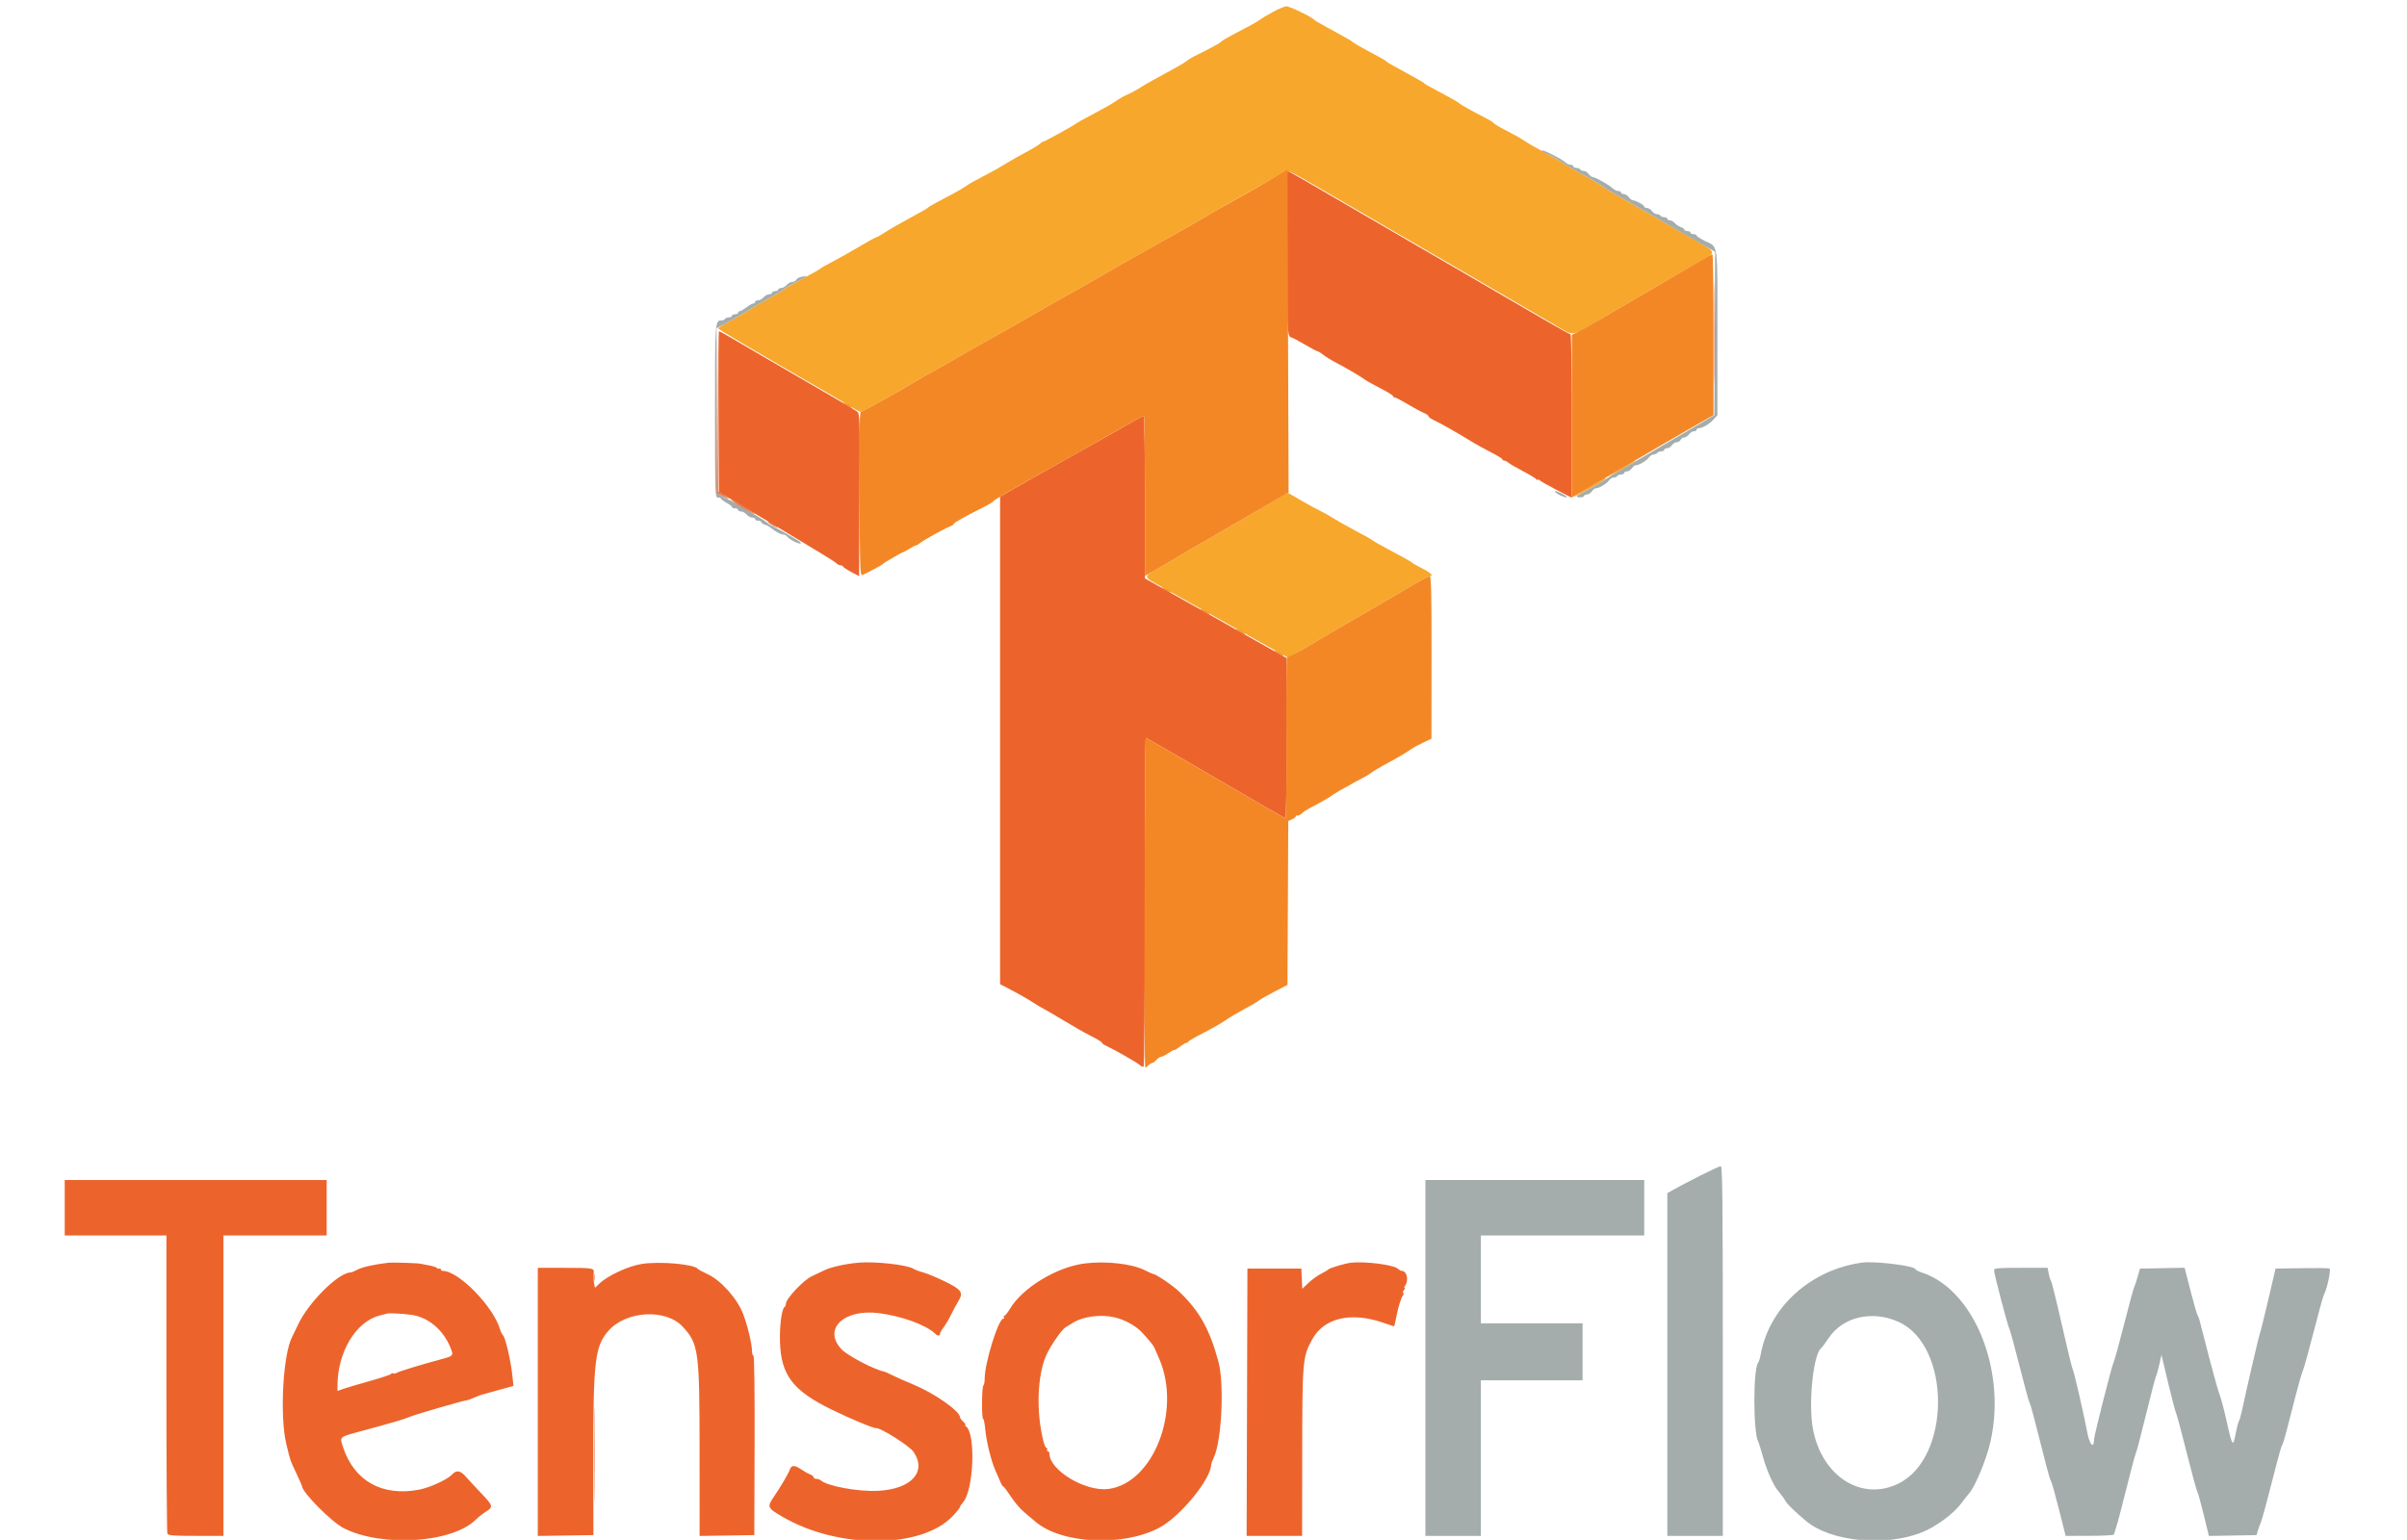 <svg xmlns="http://www.w3.org/2000/svg" id="svg" style="display: block;" viewBox="0 0 400 255.978" width="400" height="255.978" xmlns:xlink="http://www.w3.org/1999/xlink" version="1.1"><g id="svgg"><path id="path0" fill="#f7a72b" fill-rule="evenodd" stroke="none" d="M 211.49 2.011 C 210.555 2.525 209.634 3.077 209.441 3.238 C 209.089 3.532 207.637 4.336 204.672 5.878 C 203.791 6.337 203.008 6.813 202.931 6.937 C 202.811 7.131 201.346 7.923 198.335 9.422 C 197.913 9.632 197.337 10 197.055 10.24 C 196.773 10.479 195.297 11.333 193.775 12.137 C 192.252 12.94 190.403 13.985 189.664 14.457 C 188.926 14.929 187.873 15.503 187.325 15.732 C 186.776 15.961 185.975 16.414 185.545 16.738 C 185.115 17.061 183.496 17.992 181.946 18.806 C 180.397 19.62 178.979 20.408 178.795 20.558 C 178.324 20.94 173.558 23.56 173.333 23.56 C 173.231 23.56 172.979 23.729 172.772 23.935 C 172.565 24.142 171.412 24.831 170.208 25.465 C 169.005 26.1 167.409 27.01 166.661 27.488 C 165.913 27.966 164.437 28.788 163.38 29.315 C 162.324 29.842 161.114 30.523 160.691 30.828 C 160.269 31.133 159.347 31.685 158.643 32.055 C 155.509 33.702 154.281 34.387 154.161 34.554 C 154.091 34.653 152.797 35.394 151.287 36.2 C 149.776 37.006 147.935 38.064 147.195 38.551 C 146.456 39.038 145.754 39.437 145.637 39.437 C 145.519 39.437 144.184 40.172 142.67 41.07 C 141.157 41.969 139.176 43.083 138.269 43.545 C 137.362 44.008 136.447 44.532 136.236 44.71 C 136.024 44.888 134.699 45.633 133.291 46.365 C 131.882 47.098 130.499 47.894 130.218 48.136 C 129.936 48.377 128.784 49.07 127.657 49.676 C 126.53 50.282 125.147 51.088 124.584 51.467 C 124.02 51.846 122.609 52.665 121.447 53.287 C 120.285 53.909 119.335 54.491 119.334 54.58 C 119.334 54.728 126.099 58.724 136.748 64.868 C 138.931 66.127 141.176 67.45 141.736 67.808 C 142.297 68.166 142.884 68.459 143.041 68.459 C 143.303 68.459 150.535 64.427 152.625 63.117 C 153.118 62.807 154.328 62.12 155.314 61.589 C 156.3 61.058 158.028 60.079 159.155 59.414 C 160.282 58.749 162.817 57.306 164.789 56.207 C 166.761 55.108 169.296 53.668 170.423 53.008 C 171.549 52.348 173.451 51.263 174.648 50.596 C 178.659 48.361 180.906 47.086 183.227 45.728 C 184.494 44.986 186.972 43.572 188.732 42.586 C 194.971 39.091 200.398 36.015 201.408 35.4 C 202.371 34.815 205.295 33.153 210.619 30.165 C 211.882 29.456 213.155 28.719 213.449 28.527 C 213.937 28.207 214.456 28.454 219.603 31.46 C 222.695 33.265 229.257 37.082 234.187 39.941 C 239.117 42.8 244.475 45.914 246.095 46.86 C 247.714 47.806 250.595 49.483 252.497 50.585 C 254.398 51.688 257.1 53.261 258.501 54.08 C 261.693 55.947 260.874 56.052 265.813 53.14 C 267.292 52.267 270 50.685 271.831 49.624 C 273.662 48.562 276.543 46.888 278.233 45.903 C 279.923 44.918 282.084 43.669 283.035 43.128 C 285.333 41.82 285.526 42.071 279.641 38.74 C 278.163 37.902 275.512 36.378 273.752 35.351 C 271.991 34.325 269.629 32.96 268.502 32.319 C 267.375 31.678 266.108 30.898 265.685 30.586 C 265.262 30.274 264.341 29.717 263.636 29.348 C 262.154 28.57 261.232 28.033 259.776 27.097 C 259.202 26.729 257.762 25.914 256.575 25.287 C 255.388 24.66 253.956 23.831 253.393 23.445 C 252.83 23.058 251.484 22.295 250.403 21.749 C 249.323 21.203 248.367 20.642 248.281 20.502 C 248.194 20.362 247.581 19.972 246.917 19.636 C 244.724 18.524 242.64 17.357 242.51 17.168 C 242.439 17.065 241.344 16.428 240.077 15.751 C 236.9 14.055 236.765 13.979 236.62 13.79 C 236.549 13.698 235.166 12.909 233.547 12.036 C 231.927 11.163 230.544 10.374 230.474 10.282 C 230.321 10.083 229.693 9.722 227.145 8.366 C 226.088 7.804 225.051 7.202 224.84 7.027 C 224.438 6.696 223.978 6.431 220.615 4.601 C 219.488 3.988 218.508 3.41 218.438 3.316 C 218.112 2.881 214.296 1.027 213.775 1.05 C 213.452 1.065 212.424 1.497 211.49 2.011 M 269.723 77.676 C 268.181 78.594 266.837 79.541 267.734 79.079 C 268.619 78.623 271.703 76.749 271.703 76.667 C 271.703 76.503 271.642 76.535 269.723 77.676 M 264.18 80.925 C 261.173 82.724 260.695 83.118 262.996 81.901 C 264.926 80.88 266.837 79.69 266.837 79.51 C 266.837 79.328 266.922 79.283 264.18 80.925 M 212.164 83.007 C 211.178 83.579 209.046 84.826 207.426 85.778 C 205.807 86.73 202.81 88.465 200.768 89.634 C 198.726 90.802 196.364 92.183 195.519 92.702 C 194.673 93.22 193.175 94.097 192.19 94.649 C 190.018 95.867 190.018 95.868 192.645 97.333 C 196.853 99.681 201.726 102.414 204.481 103.972 C 206.031 104.848 208.832 106.419 210.706 107.463 L 214.113 109.363 L 216.98 107.661 C 220.348 105.662 223.229 103.977 227.724 101.378 C 229.521 100.338 232.402 98.654 234.126 97.634 C 235.85 96.615 237.404 95.779 237.58 95.778 C 238.332 95.77 237.789 95.214 236.3 94.465 C 235.419 94.022 234.641 93.577 234.571 93.476 C 234.501 93.375 233.06 92.562 231.37 91.669 C 229.68 90.777 228.239 89.967 228.169 89.87 C 228.099 89.773 226.889 89.088 225.48 88.347 C 224.072 87.606 222.343 86.632 221.639 86.183 C 220.935 85.734 219.898 85.154 219.335 84.894 C 218.772 84.635 217.368 83.866 216.214 83.184 C 215.061 82.503 214.082 81.951 214.037 81.956 C 213.993 81.962 213.15 82.435 212.164 83.007" /><path id="path1" fill="#a4acac" fill-rule="evenodd" stroke="none" d="M 256.189 25.063 C 256.265 25.185 256.704 25.439 257.165 25.626 C 257.626 25.814 258.636 26.374 259.411 26.87 C 261.211 28.024 262.052 28.517 263.636 29.348 C 264.341 29.717 265.262 30.274 265.685 30.586 C 266.108 30.898 267.375 31.678 268.502 32.319 C 269.629 32.96 271.991 34.325 273.752 35.351 C 275.512 36.378 278.393 38.045 280.154 39.056 C 281.914 40.066 283.729 41.113 284.187 41.381 L 285.02 41.869 L 284.955 55.442 L 284.891 69.014 L 282.33 70.522 C 280.922 71.351 278.732 72.633 277.465 73.371 C 270.787 77.258 267.335 79.305 266.062 80.131 C 265.283 80.637 263.985 81.396 263.178 81.818 C 261.832 82.522 261.768 82.594 262.409 82.673 C 262.794 82.72 263.151 82.634 263.202 82.481 C 263.253 82.328 263.49 82.202 263.729 82.202 C 263.968 82.202 264.33 81.972 264.533 81.69 C 264.736 81.408 265.032 81.178 265.19 81.178 C 265.713 81.178 266.959 80.444 267.342 79.91 C 267.549 79.621 267.917 79.385 268.159 79.385 C 268.402 79.385 268.671 79.27 268.758 79.129 C 268.845 78.988 269.14 78.873 269.413 78.873 C 269.687 78.873 269.91 78.758 269.91 78.617 C 269.91 78.476 270.115 78.361 270.366 78.361 C 270.617 78.361 270.988 78.131 271.191 77.849 C 271.394 77.567 271.69 77.337 271.848 77.337 C 272.371 77.337 273.617 76.603 274 76.069 C 274.207 75.78 274.575 75.544 274.817 75.544 C 275.06 75.544 275.329 75.429 275.416 75.288 C 275.503 75.147 275.798 75.032 276.071 75.032 C 276.345 75.032 276.569 74.917 276.569 74.776 C 276.569 74.635 276.774 74.52 277.024 74.52 C 277.275 74.52 277.646 74.289 277.849 74.008 C 278.052 73.726 278.427 73.496 278.682 73.496 C 278.937 73.496 279.212 73.323 279.293 73.111 C 279.374 72.9 279.633 72.727 279.868 72.727 C 280.104 72.727 280.463 72.497 280.666 72.215 C 280.869 71.933 281.24 71.703 281.491 71.703 C 281.741 71.703 281.946 71.588 281.946 71.447 C 281.946 71.306 282.101 71.191 282.291 71.191 C 282.89 71.191 284.122 70.464 284.774 69.726 L 285.403 69.014 L 285.403 55.289 C 285.403 39.894 285.575 41.152 283.328 40.053 C 282.568 39.681 281.946 39.275 281.946 39.15 C 281.946 39.026 281.716 38.924 281.434 38.924 C 281.152 38.924 280.922 38.809 280.922 38.668 C 280.922 38.528 280.691 38.412 280.41 38.412 C 280.128 38.412 279.898 38.305 279.898 38.173 C 279.898 38.042 279.638 37.853 279.321 37.753 C 279.004 37.653 278.559 37.357 278.331 37.095 C 278.103 36.834 277.729 36.62 277.499 36.62 C 277.269 36.62 277.081 36.504 277.081 36.364 C 277.081 36.223 276.857 36.108 276.584 36.108 C 276.31 36.108 276.015 35.992 275.928 35.851 C 275.841 35.711 275.572 35.595 275.33 35.595 C 275.087 35.595 274.723 35.365 274.52 35.083 C 274.317 34.802 273.946 34.571 273.695 34.571 C 273.444 34.571 273.239 34.464 273.239 34.334 C 273.239 34.076 271.805 33.291 271.336 33.291 C 271.177 33.291 270.882 33.06 270.679 32.778 C 270.476 32.497 270.104 32.266 269.854 32.266 C 269.603 32.266 269.398 32.151 269.398 32.01 C 269.398 31.869 269.189 31.754 268.934 31.754 C 268.679 31.754 268.24 31.54 267.959 31.277 C 267.314 30.677 265.131 29.449 264.708 29.449 C 264.533 29.449 264.224 29.219 264.02 28.937 C 263.817 28.656 263.453 28.425 263.211 28.425 C 262.969 28.425 262.699 28.31 262.612 28.169 C 262.525 28.028 262.23 27.913 261.957 27.913 C 261.683 27.913 261.46 27.798 261.46 27.657 C 261.46 27.516 261.267 27.401 261.032 27.401 C 260.796 27.401 260.417 27.232 260.189 27.026 C 259.391 26.303 255.896 24.588 256.189 25.063 M 133.163 46.026 C 132.81 46.091 132.43 46.306 132.318 46.504 C 132.205 46.701 131.906 46.863 131.653 46.863 C 131.4 46.863 130.985 47.093 130.73 47.375 C 130.475 47.657 130.054 47.887 129.794 47.887 C 129.534 47.887 129.321 48.003 129.321 48.143 C 129.321 48.284 129.091 48.399 128.809 48.399 C 128.528 48.399 128.297 48.515 128.297 48.656 C 128.297 48.796 128.084 48.912 127.825 48.912 C 127.565 48.912 127.144 49.142 126.889 49.424 C 126.634 49.706 126.212 49.936 125.953 49.936 C 125.693 49.936 125.48 50.051 125.48 50.192 C 125.48 50.333 125.347 50.448 125.184 50.448 C 125.021 50.448 124.511 50.736 124.049 51.088 C 123.587 51.44 123.087 51.729 122.936 51.729 C 122.786 51.729 122.663 51.844 122.663 51.985 C 122.663 52.125 122.433 52.241 122.151 52.241 C 121.869 52.241 121.639 52.356 121.639 52.497 C 121.639 52.638 121.415 52.753 121.142 52.753 C 120.868 52.753 120.574 52.868 120.487 53.009 C 120.4 53.15 120.154 53.265 119.941 53.265 C 118.818 53.265 118.822 53.216 118.822 68.356 C 118.822 82.544 118.828 82.714 119.334 82.714 C 119.616 82.714 119.846 82.804 119.846 82.912 C 119.846 83.021 120.25 83.327 120.743 83.593 C 121.236 83.858 121.639 84.173 121.639 84.291 C 121.639 84.41 121.869 84.507 122.151 84.507 C 122.433 84.507 122.663 84.622 122.663 84.763 C 122.663 84.904 122.876 85.019 123.136 85.019 C 123.396 85.019 123.817 85.25 124.072 85.531 C 124.327 85.813 124.748 86.044 125.008 86.044 C 125.268 86.044 125.48 86.159 125.48 86.3 C 125.48 86.44 125.711 86.556 125.992 86.556 C 126.274 86.556 126.504 86.663 126.504 86.795 C 126.504 86.926 126.764 87.112 127.081 87.208 C 127.398 87.304 127.887 87.571 128.169 87.802 C 128.909 88.406 129.772 88.86 130.183 88.86 C 130.379 88.86 130.681 89.031 130.853 89.239 C 131.413 89.914 133.413 90.753 133.046 90.16 C 132.918 89.952 128.847 87.611 128.169 87.355 C 128.028 87.302 127.682 87.058 127.401 86.813 C 126.934 86.407 123.829 84.558 120.423 82.658 L 119.078 81.908 L 119.078 68.24 L 119.078 54.572 L 121.319 53.362 C 122.551 52.696 124.02 51.843 124.584 51.465 C 125.147 51.087 126.53 50.282 127.657 49.676 C 128.784 49.07 129.936 48.374 130.218 48.13 C 130.499 47.886 131.45 47.327 132.33 46.887 C 133.211 46.447 133.931 46.031 133.931 45.963 C 133.931 45.895 133.902 45.854 133.867 45.874 C 133.832 45.893 133.515 45.961 133.163 46.026 M 258.387 81.688 C 258.387 81.968 260.067 82.801 260.377 82.675 C 260.496 82.626 260.097 82.332 259.49 82.02 C 258.883 81.709 258.387 81.56 258.387 81.688 M 282.584 195.414 C 280.895 196.272 278.966 197.281 278.298 197.655 L 277.082 198.335 L 277.081 226.825 L 277.081 255.314 L 281.69 255.314 L 286.3 255.314 L 286.3 224.584 C 286.3 200.067 286.234 193.854 285.977 193.854 C 285.8 193.854 284.273 194.556 282.584 195.414 M 236.876 225.736 L 236.876 255.314 L 241.485 255.314 L 246.095 255.314 L 246.095 242.382 L 246.095 229.449 L 254.545 229.449 L 262.996 229.449 L 262.996 224.712 L 262.996 219.974 L 254.545 219.974 L 246.095 219.974 L 246.095 212.676 L 246.095 205.378 L 259.667 205.378 L 273.239 205.378 L 273.239 200.768 L 273.239 196.159 L 255.058 196.159 L 236.876 196.159 L 236.876 225.736 M 309.475 209.885 C 300.872 211.063 293.992 217.31 292.582 225.224 C 292.482 225.787 292.296 226.375 292.168 226.529 C 291.334 227.539 291.336 238.041 292.171 239.64 C 292.297 239.88 292.64 240.958 292.933 242.034 C 293.607 244.506 294.742 247.022 295.63 248.015 C 296.008 248.438 296.474 249.078 296.666 249.437 C 296.991 250.045 298.017 251.05 300.15 252.851 C 304.189 256.263 313.223 257.157 319.334 254.75 C 321.66 253.834 324.59 251.692 325.88 249.965 C 326.366 249.315 327.008 248.498 327.308 248.148 C 328.005 247.333 329.298 244.488 330.159 241.869 C 334.128 229.799 328.744 214.629 319.395 211.544 C 318.798 211.347 318.31 211.098 318.31 210.991 C 318.31 210.441 311.576 209.598 309.475 209.885 M 331.37 211.153 C 331.37 211.728 333.658 220.458 333.94 220.96 C 334.071 221.193 334.829 223.976 335.625 227.145 C 336.421 230.314 337.161 233.022 337.269 233.163 C 337.442 233.387 337.962 235.343 340.13 243.918 C 340.415 245.045 340.737 246.082 340.846 246.223 C 340.955 246.364 341.546 248.467 342.158 250.896 L 343.272 255.314 L 347.116 255.31 C 349.231 255.308 351.086 255.221 351.239 255.118 C 351.393 255.014 352.243 251.991 353.129 248.399 C 354.016 244.808 354.824 241.754 354.926 241.613 C 355.028 241.472 355.772 238.649 356.579 235.339 C 357.385 232.029 358.151 229.091 358.279 228.809 C 358.408 228.528 358.667 227.606 358.855 226.761 L 359.197 225.224 L 360.295 229.834 C 360.899 232.369 361.494 234.635 361.617 234.871 C 361.739 235.106 362.544 238.102 363.404 241.529 C 364.265 244.956 365.057 247.875 365.165 248.015 C 365.272 248.156 365.747 249.859 366.219 251.799 L 367.077 255.326 L 371.034 255.256 L 374.99 255.186 L 375.222 254.417 C 375.349 253.995 375.559 253.419 375.688 253.137 C 375.911 252.652 376.768 249.472 378.38 243.15 C 378.775 241.601 379.169 240.275 379.257 240.205 C 379.345 240.134 379.683 239.04 380.009 237.772 C 380.335 236.504 381.002 233.912 381.49 232.01 C 381.978 230.109 382.529 228.207 382.714 227.785 C 382.899 227.362 383.698 224.481 384.49 221.383 C 385.282 218.284 386.046 215.518 386.188 215.237 C 386.769 214.083 387.416 210.982 387.101 210.861 C 386.932 210.796 384.85 210.774 382.474 210.813 L 378.156 210.883 L 376.96 216.005 C 376.303 218.822 375.688 221.3 375.594 221.511 C 375.432 221.873 373.28 231.109 372.581 234.443 C 372.404 235.288 372.173 236.095 372.069 236.236 C 371.964 236.376 371.737 237.241 371.564 238.156 C 371.092 240.652 370.983 240.526 370.065 236.427 C 369.6 234.35 369.064 232.305 368.875 231.882 C 368.686 231.46 367.891 228.636 367.109 225.608 C 366.327 222.58 365.613 219.814 365.521 219.462 C 365.43 219.11 365.272 218.707 365.171 218.566 C 365.07 218.425 364.549 216.607 364.014 214.526 L 363.04 210.742 L 359.331 210.813 L 355.623 210.883 L 355.266 212.164 C 355.07 212.868 354.8 213.675 354.666 213.956 C 354.532 214.238 353.781 217.004 352.997 220.102 C 352.212 223.201 351.416 226.082 351.226 226.504 C 350.882 227.273 348.023 238.567 348.007 239.219 C 347.968 240.894 347.294 240.288 346.89 238.216 C 346.172 234.529 344.682 228.069 344.451 227.646 C 344.333 227.429 343.519 224.087 342.643 220.22 C 341.766 216.352 340.956 213.073 340.842 212.932 C 340.728 212.791 340.554 212.244 340.455 211.716 L 340.276 210.755 L 335.823 210.755 C 331.969 210.755 331.37 210.809 331.37 211.153 M 315.561 219.767 C 324.243 223.769 324.233 242.255 315.546 246.592 C 309.371 249.675 302.693 245.4 301.262 237.448 C 300.489 233.157 301.356 224.979 302.679 224.072 C 302.782 224.001 303.343 223.24 303.927 222.38 C 306.315 218.862 311.211 217.762 315.561 219.767" /><path id="path2" fill="#ec642c" fill-rule="evenodd" stroke="none" d="M 213.828 41.597 C 213.828 54.141 213.928 56.082 214.569 56.082 C 214.702 56.082 215.688 56.601 216.76 57.234 C 217.832 57.868 218.812 58.387 218.938 58.387 C 219.064 58.387 219.493 58.649 219.891 58.971 C 220.289 59.292 221.248 59.885 222.023 60.289 C 223.704 61.165 226.352 62.721 226.889 63.147 C 227.1 63.315 228.223 63.941 229.385 64.537 C 230.547 65.134 231.498 65.722 231.498 65.845 C 231.498 65.968 231.628 66.069 231.786 66.069 C 231.944 66.069 232.895 66.565 233.898 67.17 C 234.902 67.775 236.098 68.423 236.556 68.61 C 237.013 68.796 237.388 69.055 237.388 69.186 C 237.388 69.317 237.762 69.6 238.22 69.814 C 239.432 70.381 241.964 71.82 244.942 73.635 C 245.506 73.978 246.802 74.688 247.823 75.212 C 248.844 75.736 249.68 76.255 249.68 76.366 C 249.68 76.478 249.815 76.569 249.98 76.569 C 250.145 76.569 250.462 76.729 250.684 76.926 C 250.906 77.123 252.007 77.762 253.129 78.347 C 254.252 78.931 255.258 79.548 255.366 79.718 C 255.474 79.887 255.565 79.91 255.57 79.77 C 255.575 79.599 255.64 79.599 255.766 79.77 C 255.869 79.91 257.135 80.639 258.579 81.389 L 261.204 82.752 L 261.204 69.161 C 261.204 61.686 261.11 55.57 260.995 55.57 C 260.88 55.57 259.238 54.667 257.345 53.565 C 255.453 52.462 250.967 49.854 247.375 47.769 C 243.784 45.685 239.52 43.205 237.9 42.259 C 233.499 39.688 219.436 31.511 216.584 29.865 C 215.212 29.073 214.03 28.425 213.959 28.425 C 213.887 28.425 213.828 34.352 213.828 41.597 M 119.396 68.424 L 119.462 81.791 L 124.218 84.621 C 126.834 86.178 130.176 88.188 131.645 89.087 C 133.113 89.986 135.294 91.305 136.492 92.018 C 137.689 92.73 138.821 93.464 139.007 93.648 C 139.193 93.832 139.5 93.982 139.69 93.982 C 139.879 93.982 140.073 94.081 140.12 94.202 C 140.166 94.324 140.781 94.727 141.485 95.1 L 142.766 95.777 L 142.837 82.267 C 142.903 69.571 142.88 68.738 142.453 68.423 C 142.202 68.238 140.787 67.383 139.309 66.522 C 134.708 63.845 130.865 61.613 127.273 59.532 C 125.371 58.431 122.878 56.973 121.731 56.293 C 120.585 55.614 119.576 55.058 119.488 55.058 C 119.401 55.058 119.359 61.073 119.396 68.424 M 187.959 70.249 C 185.891 71.444 182.22 73.512 175.16 77.458 C 172.695 78.836 169.67 80.55 168.438 81.267 L 166.197 82.571 L 166.197 123.085 L 166.197 163.599 L 166.901 163.966 C 169.174 165.15 170.735 166.028 171.669 166.647 C 172.251 167.034 173.073 167.521 173.496 167.731 C 173.918 167.941 175.426 168.823 176.846 169.691 C 178.266 170.559 180.253 171.685 181.263 172.193 C 182.273 172.702 183.099 173.203 183.101 173.307 C 183.102 173.411 183.361 173.619 183.677 173.77 C 185.325 174.559 188.923 176.607 189.347 176.998 C 189.615 177.245 189.932 177.387 190.052 177.313 C 190.171 177.239 190.269 164.913 190.269 149.921 C 190.269 134.929 190.331 122.663 190.407 122.663 C 190.484 122.663 194.142 124.758 198.538 127.319 C 202.934 129.88 208.078 132.876 209.97 133.977 C 211.862 135.079 213.505 135.98 213.619 135.98 C 213.734 135.98 213.828 129.998 213.828 122.687 L 213.828 109.394 L 211.076 107.856 C 209.561 107.01 207.228 105.695 205.89 104.933 C 204.552 104.171 202.017 102.741 200.256 101.755 C 198.496 100.768 195.531 99.106 193.668 98.06 L 190.28 96.159 L 190.274 82.65 C 190.271 75.221 190.18 69.142 190.071 69.142 C 189.963 69.142 189.012 69.64 187.959 70.249 M 10.755 200.768 L 10.755 205.378 L 19.206 205.378 L 27.657 205.378 L 27.657 229.941 C 27.657 243.45 27.727 254.686 27.812 254.909 C 27.946 255.257 28.608 255.314 32.55 255.314 L 37.132 255.314 L 37.132 230.346 L 37.132 205.378 L 45.711 205.378 L 54.289 205.378 L 54.289 200.768 L 54.289 196.159 L 32.522 196.159 L 10.755 196.159 L 10.755 200.768 M 64.533 209.914 C 62.357 210.153 60.186 210.633 59.415 211.046 C 58.924 211.309 58.412 211.524 58.277 211.524 C 56.264 211.524 51.23 216.526 49.518 220.226 C 49.159 221.003 48.714 221.927 48.53 222.279 C 47.014 225.186 46.468 235.484 47.587 240.077 C 48.302 243.009 48.152 242.573 49.247 244.914 C 49.767 246.026 50.192 246.985 50.192 247.045 C 50.192 248.054 55.089 252.998 57.106 254.026 C 63.474 257.27 75.219 256.5 79.109 252.582 C 79.472 252.216 80.202 251.643 80.73 251.307 C 82.011 250.494 81.969 250.327 79.962 248.22 C 79.011 247.223 77.868 245.991 77.423 245.482 C 76.477 244.405 75.856 244.322 75.061 245.168 C 74.307 245.97 71.386 247.303 69.669 247.628 C 63.486 248.801 58.848 246.195 56.985 240.502 C 56.432 238.813 56.331 238.899 60.051 237.895 C 65.237 236.495 67.184 235.921 68.118 235.517 C 69.002 235.134 77.126 232.778 77.562 232.778 C 77.685 232.778 78.233 232.585 78.778 232.349 C 79.323 232.113 79.885 231.889 80.026 231.851 C 80.166 231.814 81.417 231.469 82.804 231.084 L 85.325 230.385 L 85.152 228.701 C 84.906 226.323 84.031 222.49 83.627 222.028 C 83.44 221.814 83.204 221.351 83.103 220.999 C 82.011 217.204 76.215 211.268 73.602 211.268 C 73.403 211.268 73.239 211.146 73.239 210.996 C 73.239 210.847 73.132 210.792 73.001 210.873 C 72.87 210.954 72.7 210.918 72.623 210.793 C 72.546 210.669 71.99 210.478 71.389 210.369 C 70.787 210.26 70.122 210.132 69.91 210.083 C 69.366 209.957 65.3 209.83 64.533 209.914 M 106.658 210.108 C 104.441 210.45 101.026 212.031 99.606 213.373 L 98.868 214.069 L 98.701 213.177 C 98.609 212.686 98.587 212.004 98.652 211.661 C 98.819 210.791 98.626 210.755 93.705 210.755 L 89.373 210.755 L 89.373 233.04 L 89.373 255.325 L 93.992 255.255 L 98.611 255.186 L 98.597 242.766 C 98.579 226.273 98.854 223.86 101.048 221.297 C 103.98 217.871 110.664 217.484 113.49 220.577 C 116.106 223.441 116.251 224.53 116.257 241.299 L 116.261 255.326 L 120.807 255.256 L 125.352 255.186 L 125.4 240.269 C 125.43 231.125 125.355 225.352 125.208 225.352 C 125.076 225.352 124.968 225 124.968 224.57 C 124.968 223.459 124.238 220.392 123.517 218.479 C 122.537 215.874 119.8 212.809 117.538 211.782 C 116.766 211.432 116.065 211.051 115.982 210.937 C 115.41 210.151 109.681 209.642 106.658 210.108 M 142.766 209.893 C 140.597 210.073 138.109 210.619 137.004 211.157 C 136.37 211.466 135.423 211.917 134.898 212.159 C 133.512 212.8 130.602 215.899 130.602 216.735 C 130.602 216.951 130.503 217.188 130.382 217.263 C 129.9 217.561 129.522 220.517 129.623 223.212 C 129.825 228.621 131.799 231.185 138.156 234.298 C 141.329 235.852 145.192 237.469 145.577 237.404 C 146.285 237.286 151.128 240.347 151.812 241.345 C 154.081 244.656 151.445 247.552 145.915 247.824 C 142.577 247.988 137.434 247.039 136.376 246.063 C 136.243 245.94 135.926 245.839 135.672 245.839 C 135.419 245.839 135.211 245.721 135.211 245.576 C 135.211 245.432 134.944 245.212 134.618 245.088 C 134.292 244.964 133.594 244.57 133.066 244.212 C 132.058 243.528 131.519 243.541 131.272 244.256 C 131.051 244.897 129.701 247.208 128.682 248.689 C 127.428 250.512 127.481 250.646 130.033 252.136 C 139.347 257.575 153.204 257.499 158.366 251.981 C 159.011 251.291 159.539 250.628 159.539 250.507 C 159.539 250.387 159.746 250.065 159.999 249.792 C 161.831 247.816 162.204 238.17 160.491 237.082 C 160.319 236.973 160.287 236.882 160.42 236.88 C 160.552 236.878 160.408 236.641 160.1 236.354 C 159.791 236.066 159.539 235.73 159.539 235.605 C 159.539 234.58 155.298 231.607 151.729 230.131 C 150.461 229.606 148.91 228.921 148.282 228.609 C 147.654 228.297 147.078 228.031 147.001 228.019 C 145.489 227.777 140.913 225.403 139.872 224.32 C 136.655 220.971 140.217 217.526 146.102 218.295 C 149.902 218.791 153.928 220.263 155.396 221.693 C 155.816 222.103 156.21 222.119 156.21 221.727 C 156.21 221.564 156.487 221.068 156.826 220.623 C 157.165 220.179 157.727 219.225 158.075 218.503 C 158.424 217.781 158.968 216.771 159.284 216.259 C 160.147 214.863 159.788 214.362 156.931 212.975 C 155.619 212.338 154.037 211.684 153.416 211.521 C 152.795 211.359 152.046 211.075 151.752 210.892 C 150.727 210.252 145.472 209.668 142.766 209.893 M 180.326 210.02 C 175.637 210.59 169.896 214.07 167.814 217.606 C 167.461 218.204 167.062 218.694 166.926 218.694 C 166.79 218.694 166.75 218.809 166.837 218.95 C 166.924 219.091 166.879 219.206 166.736 219.206 C 165.923 219.206 163.636 226.56 163.636 229.176 C 163.636 229.732 163.537 230.249 163.416 230.324 C 163.149 230.488 163.111 235.851 163.376 235.851 C 163.479 235.851 163.637 236.629 163.729 237.58 C 163.932 239.702 164.674 242.719 165.413 244.43 C 165.717 245.134 166.104 246.028 166.272 246.415 C 166.441 246.802 166.652 247.119 166.742 247.119 C 166.832 247.119 167.389 247.862 167.981 248.77 C 168.573 249.678 169.537 250.818 170.124 251.303 C 170.711 251.788 171.536 252.49 171.959 252.863 C 176.259 256.659 186.645 257.194 192.702 253.932 C 196.219 252.037 201.28 245.832 201.28 243.413 C 201.28 243.323 201.497 242.766 201.761 242.175 C 203.039 239.32 203.465 230.012 202.485 226.376 C 201.033 220.993 199.378 218.017 196.031 214.775 C 194.945 213.724 192.094 211.78 191.637 211.78 C 191.559 211.78 190.933 211.497 190.244 211.151 C 188.11 210.079 183.842 209.592 180.326 210.02 M 224.456 209.914 C 223.463 210.035 220.909 210.8 220.743 211.025 C 220.672 211.121 220.13 211.444 219.538 211.745 C 218.945 212.045 217.999 212.73 217.436 213.266 L 216.41 214.241 L 216.336 212.562 L 216.261 210.883 L 211.78 210.883 L 207.298 210.883 L 207.233 233.099 L 207.167 255.314 L 211.778 255.314 L 216.389 255.314 L 216.402 242.19 C 216.418 226.061 216.46 225.573 218.083 222.621 C 220.018 219.101 224.44 218.044 229.724 219.837 C 230.77 220.192 231.646 220.484 231.67 220.485 C 231.713 220.487 231.927 219.565 232.116 218.565 C 232.349 217.328 232.85 215.723 233.096 215.423 C 233.243 215.243 233.291 215.023 233.201 214.934 C 233.112 214.845 233.167 214.617 233.324 214.428 C 233.481 214.239 233.524 214.085 233.419 214.085 C 233.314 214.085 233.341 213.94 233.478 213.764 C 234.146 212.912 233.815 211.268 232.976 211.268 C 232.819 211.268 232.499 211.094 232.266 210.883 C 231.553 210.238 226.711 209.637 224.456 209.914 M 68.336 218.564 C 71.153 218.946 73.674 221.063 74.865 224.046 C 75.398 225.381 75.376 225.407 73.239 225.974 C 70.222 226.776 66.461 227.924 65.995 228.185 C 65.742 228.327 65.435 228.38 65.312 228.304 C 65.189 228.228 65.05 228.264 65.003 228.383 C 64.955 228.502 63.361 229.037 61.46 229.572 C 59.558 230.106 57.57 230.695 57.042 230.881 L 56.082 231.219 L 56.082 230.381 C 56.082 224.782 59.128 219.699 63.093 218.681 C 63.674 218.532 64.252 218.382 64.378 218.348 C 64.706 218.258 67.007 218.384 68.336 218.564 M 185.147 218.971 C 187.036 219.403 188.878 220.449 189.994 221.722 C 191.626 223.584 191.675 223.648 191.969 224.328 C 192.122 224.68 192.429 225.391 192.653 225.909 C 196.364 234.505 191.672 246.526 184.22 247.514 C 180.414 248.019 174.392 244.412 174.392 241.627 C 174.392 241.408 174.27 241.229 174.121 241.229 C 173.971 241.229 173.921 241.114 174.008 240.973 C 174.095 240.832 174.059 240.717 173.928 240.717 C 173.797 240.717 173.564 240.227 173.411 239.629 C 172.166 234.776 172.359 228.713 173.866 225.282 C 174.527 223.78 176.463 220.983 177.08 220.641 C 177.361 220.486 177.881 220.168 178.236 219.936 C 179.884 218.856 182.843 218.442 185.147 218.971" /><path id="path3" fill="#e47444" fill-rule="evenodd" stroke="none" d="M 284.882 55.314 C 284.882 62.849 284.915 65.931 284.955 62.164 C 284.995 58.396 284.995 52.231 284.955 48.464 C 284.915 44.696 284.882 47.778 284.882 55.314 M 119.14 68.177 L 119.078 81.936 L 120.102 82.458 C 121.364 83.102 121.45 82.956 120.233 82.238 L 119.339 81.71 L 119.27 68.064 L 119.202 54.417 L 119.14 68.177 M 121.85 83.412 C 122.533 83.97 125.48 85.624 125.48 85.45 C 125.48 85.346 122.141 83.318 121.511 83.039 C 121.37 82.977 121.522 83.145 121.85 83.412 M 127.642 86.788 C 127.739 86.944 128.185 87.249 128.633 87.466 C 129.391 87.833 129.413 87.831 128.937 87.446 C 128.159 86.815 127.43 86.444 127.642 86.788 M 98.656 212.42 C 98.659 212.983 98.711 213.184 98.773 212.865 C 98.834 212.547 98.832 212.086 98.767 211.841 C 98.703 211.596 98.653 211.857 98.656 212.42 M 98.71 241.869 C 98.71 248.912 98.743 251.756 98.783 248.19 C 98.824 244.623 98.824 238.862 98.783 235.385 C 98.743 231.909 98.71 234.827 98.71 241.869" /><path id="path4" fill="#f48725" fill-rule="evenodd" stroke="none" d="M 212.548 29.027 C 210.609 30.188 207.279 32.096 204.225 33.793 C 202.817 34.576 201.376 35.4 201.024 35.624 C 200.414 36.012 195.691 38.688 188.732 42.586 C 186.972 43.572 184.494 44.986 183.227 45.728 C 180.906 47.086 178.659 48.361 174.648 50.596 C 173.451 51.263 171.549 52.348 170.423 53.008 C 169.296 53.668 166.761 55.108 164.789 56.207 C 162.817 57.306 160.282 58.749 159.155 59.414 C 158.028 60.079 156.3 61.058 155.314 61.589 C 154.328 62.12 153.118 62.807 152.625 63.117 C 150.555 64.415 143.305 68.459 143.046 68.459 C 142.846 68.459 142.785 72.343 142.834 82.107 C 142.898 94.939 142.929 95.744 143.346 95.569 C 144.209 95.208 146.609 93.913 146.735 93.74 C 146.876 93.547 149.858 91.816 150.064 91.808 C 150.134 91.805 150.609 91.544 151.119 91.228 C 151.628 90.912 152.138 90.653 152.251 90.653 C 152.364 90.653 152.638 90.493 152.861 90.298 C 153.371 89.85 156.873 87.901 157.81 87.543 C 158.198 87.395 158.515 87.18 158.515 87.066 C 158.515 86.883 160.498 85.78 163.764 84.146 C 164.328 83.864 164.904 83.504 165.045 83.345 C 165.329 83.024 168.432 81.219 175.16 77.46 C 180.465 74.496 184.707 72.107 187.717 70.389 C 188.919 69.703 189.985 69.142 190.086 69.142 C 190.186 69.142 190.269 75.126 190.269 82.439 L 190.269 95.735 L 192.125 94.689 C 193.147 94.113 194.673 93.218 195.519 92.7 C 196.364 92.182 198.726 90.802 200.768 89.634 C 202.81 88.465 205.807 86.729 207.426 85.777 C 209.046 84.825 211.22 83.56 212.257 82.968 L 214.142 81.89 L 214.049 55.03 C 213.998 40.257 213.956 28.173 213.956 28.176 C 213.956 28.18 213.323 28.562 212.548 29.027 M 282.843 43.205 C 281.233 44.16 277.438 46.373 271.831 49.625 C 270 50.687 267.177 52.335 265.557 53.287 C 263.937 54.239 262.295 55.16 261.908 55.335 L 261.204 55.652 L 261.204 69.177 L 261.204 82.701 L 262.42 81.985 C 263.089 81.59 265.768 80.024 268.374 78.502 C 270.98 76.981 274.149 75.129 275.416 74.386 C 277.703 73.046 281.96 70.592 283.801 69.554 L 284.759 69.014 L 284.761 55.634 C 284.762 48.275 284.677 42.263 284.571 42.274 C 284.465 42.285 283.688 42.704 282.843 43.205 M 140.077 66.952 C 140.077 67.023 140.423 67.259 140.845 67.478 C 141.268 67.696 141.613 67.817 141.613 67.747 C 141.613 67.676 141.268 67.44 140.845 67.222 C 140.423 67.003 140.077 66.882 140.077 66.952 M 234.126 97.634 C 232.402 98.654 229.521 100.338 227.724 101.378 C 223.22 103.982 220.345 105.663 216.966 107.669 C 215.382 108.609 214 109.325 213.893 109.259 C 213.787 109.193 213.731 115.179 213.769 122.56 C 213.807 129.941 213.741 135.98 213.624 135.98 C 213.507 135.98 211.862 135.079 209.97 133.977 C 208.078 132.876 202.934 129.88 198.538 127.319 C 194.142 124.758 190.485 122.663 190.41 122.663 C 190.335 122.663 190.244 134.994 190.207 150.064 C 190.171 165.134 190.219 177.465 190.315 177.465 C 190.41 177.465 190.661 177.292 190.873 177.081 C 191.084 176.869 191.362 176.697 191.491 176.697 C 191.62 176.697 191.935 176.466 192.19 176.184 C 192.444 175.903 192.792 175.672 192.962 175.672 C 193.131 175.672 193.69 175.388 194.202 175.04 C 194.715 174.692 195.134 174.475 195.134 174.558 C 195.134 174.641 195.53 174.407 196.014 174.038 C 196.497 173.669 197.006 173.367 197.145 173.367 C 197.283 173.367 197.435 173.27 197.482 173.151 C 197.529 173.033 198.662 172.379 200 171.699 C 201.338 171.019 202.951 170.097 203.585 169.65 C 204.219 169.203 205.659 168.346 206.786 167.745 C 207.913 167.144 209.009 166.5 209.221 166.313 C 209.434 166.126 210.586 165.467 211.782 164.847 L 213.956 163.721 L 214.023 150.1 L 214.089 136.479 L 214.727 136.188 C 215.078 136.028 215.365 135.794 215.365 135.667 C 215.365 135.541 215.463 135.498 215.582 135.571 C 215.702 135.645 216.019 135.502 216.286 135.253 C 216.554 135.004 217.119 134.619 217.542 134.398 C 219.619 133.313 220.941 132.553 221.639 132.044 C 222.061 131.737 222.868 131.257 223.431 130.979 C 223.995 130.701 224.513 130.413 224.584 130.339 C 224.654 130.266 225.288 129.92 225.992 129.571 C 226.697 129.223 227.503 128.75 227.785 128.521 C 228.067 128.292 228.988 127.729 229.834 127.27 C 232.378 125.886 233.635 125.153 234.443 124.579 C 234.866 124.279 235.812 123.758 236.547 123.42 L 237.883 122.807 L 237.896 109.291 C 237.906 98.548 237.842 95.775 237.584 95.778 C 237.406 95.779 235.85 96.615 234.126 97.634 M 193.086 97.682 C 193.086 97.753 193.431 97.989 193.854 98.207 C 194.277 98.426 194.622 98.547 194.622 98.477 C 194.622 98.406 194.277 98.17 193.854 97.951 C 193.431 97.733 193.086 97.612 193.086 97.682 M 199.488 101.267 C 199.488 101.338 199.834 101.574 200.256 101.793 C 200.679 102.011 201.024 102.132 201.024 102.062 C 201.024 101.991 200.679 101.755 200.256 101.536 C 199.834 101.318 199.488 101.197 199.488 101.267 M 205.378 104.596 C 205.378 104.667 205.723 104.903 206.146 105.122 C 206.569 105.34 206.914 105.461 206.914 105.391 C 206.914 105.32 206.569 105.084 206.146 104.866 C 205.723 104.647 205.378 104.526 205.378 104.596 M 211.78 108.181 C 211.78 108.252 212.125 108.488 212.548 108.707 C 212.971 108.925 213.316 109.046 213.316 108.976 C 213.316 108.906 212.971 108.669 212.548 108.451 C 212.125 108.232 211.78 108.111 211.78 108.181" /></g></svg>
